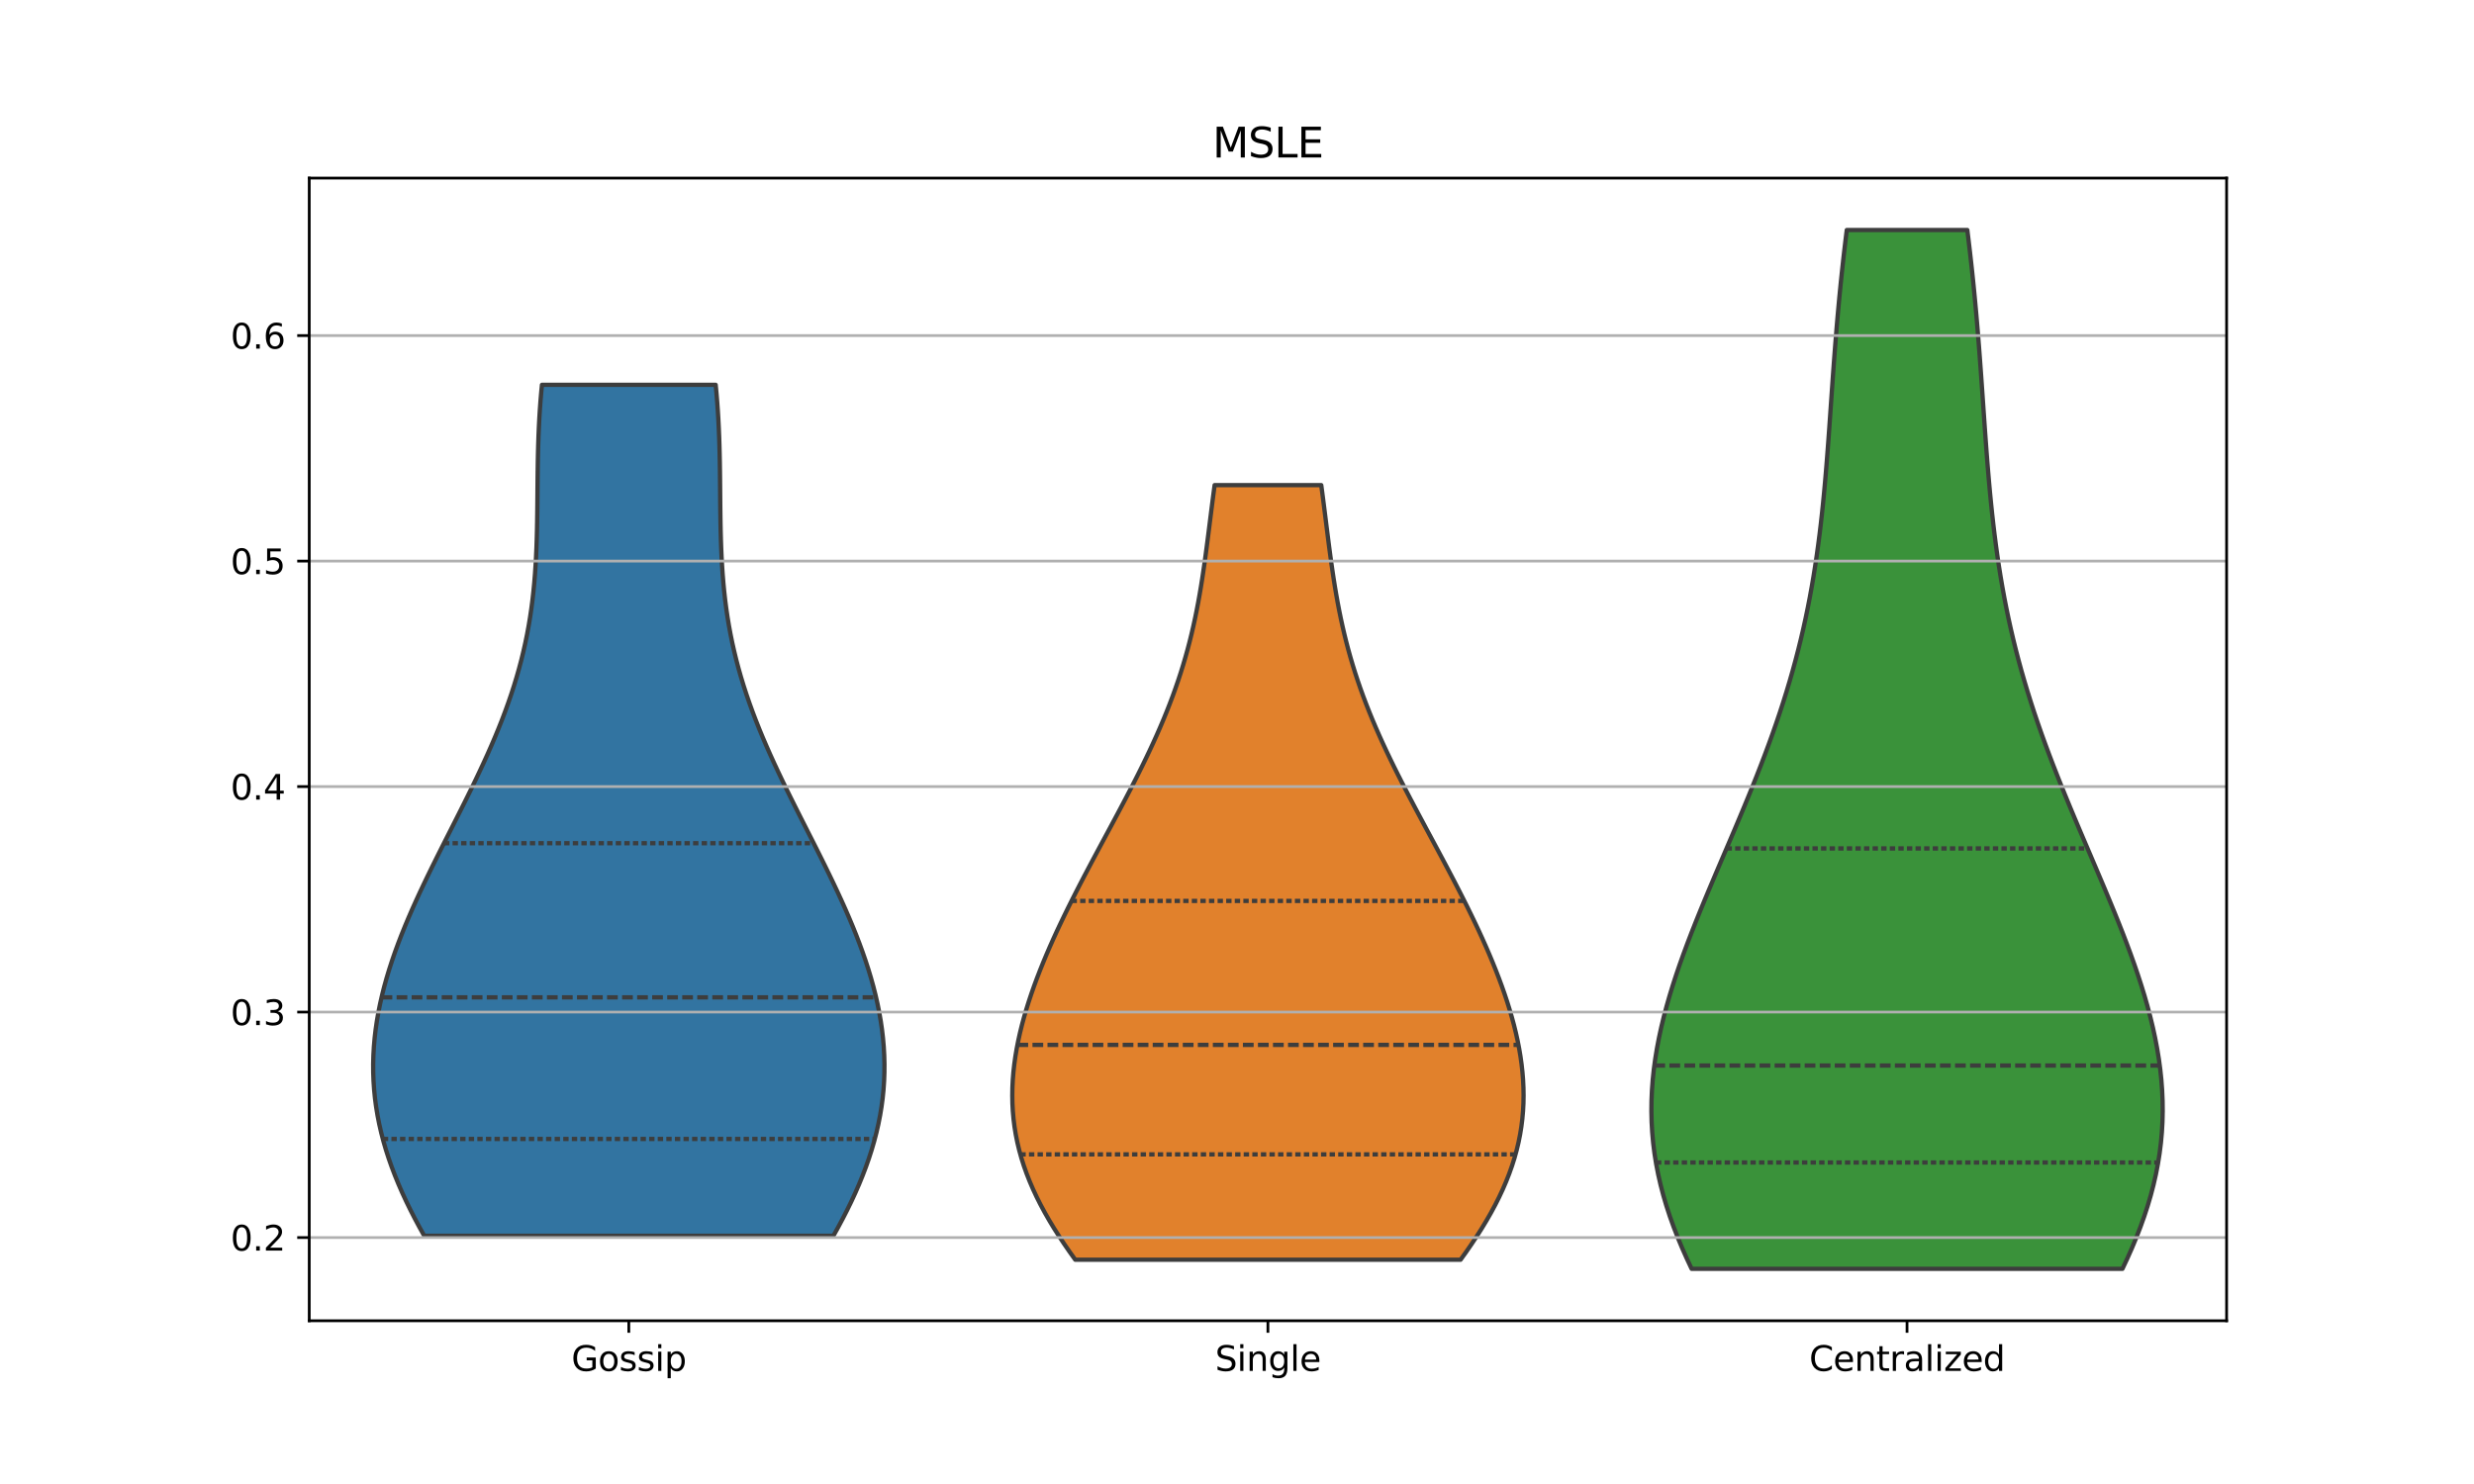 <?xml version="1.0" encoding="utf-8" standalone="no"?>
<!DOCTYPE svg PUBLIC "-//W3C//DTD SVG 1.1//EN"
  "http://www.w3.org/Graphics/SVG/1.1/DTD/svg11.dtd">
<svg xmlns:xlink="http://www.w3.org/1999/xlink" width="720pt" height="432pt" viewBox="0 0 720 432" xmlns="http://www.w3.org/2000/svg" version="1.1">
 <defs>
  <style type="text/css">*{stroke-linejoin: round; stroke-linecap: butt}</style>
 </defs>
 <g id="figure_1">
  <g id="patch_1">
   <path d="M 0 432 
L 720 432 
L 720 0 
L 0 0 
z
" style="fill: #ffffff"/>
  </g>
  <g id="axes_1">
   <g id="patch_2">
    <path d="M 90 384.48 
L 648 384.48 
L 648 51.84 
L 90 51.84 
z
" style="fill: #ffffff"/>
   </g>
   <g id="PolyCollection_1">
    <defs>
     <path id="mb5cbb86683" d="M 242.541 -72.25 
L 123.459 -72.25 
L 122.071 -74.752 
L 120.736 -77.254 
L 119.456 -79.757 
L 118.235 -82.259 
L 117.077 -84.761 
L 115.985 -87.263 
L 114.96 -89.766 
L 114.006 -92.268 
L 113.125 -94.77 
L 112.319 -97.272 
L 111.59 -99.774 
L 110.938 -102.277 
L 110.365 -104.779 
L 109.872 -107.281 
L 109.46 -109.783 
L 109.127 -112.285 
L 108.876 -114.788 
L 108.704 -117.29 
L 108.613 -119.792 
L 108.6 -122.294 
L 108.666 -124.797 
L 108.808 -127.299 
L 109.026 -129.801 
L 109.318 -132.303 
L 109.683 -134.805 
L 110.118 -137.308 
L 110.622 -139.81 
L 111.192 -142.312 
L 111.826 -144.814 
L 112.522 -147.317 
L 113.277 -149.819 
L 114.088 -152.321 
L 114.953 -154.823 
L 115.869 -157.325 
L 116.832 -159.828 
L 117.84 -162.33 
L 118.889 -164.832 
L 119.976 -167.334 
L 121.098 -169.837 
L 122.25 -172.339 
L 123.431 -174.841 
L 124.635 -177.343 
L 125.859 -179.845 
L 127.1 -182.348 
L 128.353 -184.85 
L 129.615 -187.352 
L 130.881 -189.854 
L 132.149 -192.357 
L 133.414 -194.859 
L 134.671 -197.361 
L 135.918 -199.863 
L 137.15 -202.365 
L 138.364 -204.868 
L 139.556 -207.37 
L 140.723 -209.872 
L 141.861 -212.374 
L 142.967 -214.877 
L 144.038 -217.379 
L 145.072 -219.881 
L 146.065 -222.383 
L 147.015 -224.885 
L 147.92 -227.388 
L 148.779 -229.89 
L 149.59 -232.392 
L 150.352 -234.894 
L 151.064 -237.397 
L 151.726 -239.899 
L 152.336 -242.401 
L 152.897 -244.903 
L 153.407 -247.405 
L 153.868 -249.908 
L 154.282 -252.41 
L 154.649 -254.912 
L 154.972 -257.414 
L 155.252 -259.917 
L 155.493 -262.419 
L 155.697 -264.921 
L 155.866 -267.423 
L 156.005 -269.925 
L 156.116 -272.428 
L 156.203 -274.93 
L 156.27 -277.432 
L 156.319 -279.934 
L 156.356 -282.437 
L 156.384 -284.939 
L 156.406 -287.441 
L 156.427 -289.943 
L 156.45 -292.445 
L 156.478 -294.948 
L 156.516 -297.45 
L 156.565 -299.952 
L 156.63 -302.454 
L 156.713 -304.957 
L 156.817 -307.459 
L 156.944 -309.961 
L 157.096 -312.463 
L 157.275 -314.965 
L 157.482 -317.468 
L 157.719 -319.97 
L 208.281 -319.97 
L 208.281 -319.97 
L 208.518 -317.468 
L 208.725 -314.965 
L 208.904 -312.463 
L 209.056 -309.961 
L 209.183 -307.459 
L 209.287 -304.957 
L 209.37 -302.454 
L 209.435 -299.952 
L 209.484 -297.45 
L 209.522 -294.948 
L 209.55 -292.445 
L 209.573 -289.943 
L 209.594 -287.441 
L 209.616 -284.939 
L 209.644 -282.437 
L 209.681 -279.934 
L 209.73 -277.432 
L 209.797 -274.93 
L 209.884 -272.428 
L 209.995 -269.925 
L 210.134 -267.423 
L 210.303 -264.921 
L 210.507 -262.419 
L 210.748 -259.917 
L 211.028 -257.414 
L 211.351 -254.912 
L 211.718 -252.41 
L 212.132 -249.908 
L 212.593 -247.405 
L 213.103 -244.903 
L 213.664 -242.401 
L 214.274 -239.899 
L 214.936 -237.397 
L 215.648 -234.894 
L 216.41 -232.392 
L 217.221 -229.89 
L 218.08 -227.388 
L 218.985 -224.885 
L 219.935 -222.383 
L 220.928 -219.881 
L 221.962 -217.379 
L 223.033 -214.877 
L 224.139 -212.374 
L 225.277 -209.872 
L 226.444 -207.37 
L 227.636 -204.868 
L 228.85 -202.365 
L 230.082 -199.863 
L 231.329 -197.361 
L 232.586 -194.859 
L 233.851 -192.357 
L 235.119 -189.854 
L 236.385 -187.352 
L 237.647 -184.85 
L 238.9 -182.348 
L 240.141 -179.845 
L 241.365 -177.343 
L 242.569 -174.841 
L 243.75 -172.339 
L 244.902 -169.837 
L 246.024 -167.334 
L 247.111 -164.832 
L 248.16 -162.33 
L 249.168 -159.828 
L 250.131 -157.325 
L 251.047 -154.823 
L 251.912 -152.321 
L 252.723 -149.819 
L 253.478 -147.317 
L 254.174 -144.814 
L 254.808 -142.312 
L 255.378 -139.81 
L 255.882 -137.308 
L 256.317 -134.805 
L 256.682 -132.303 
L 256.974 -129.801 
L 257.192 -127.299 
L 257.334 -124.797 
L 257.4 -122.294 
L 257.387 -119.792 
L 257.296 -117.29 
L 257.124 -114.788 
L 256.873 -112.285 
L 256.54 -109.783 
L 256.128 -107.281 
L 255.635 -104.779 
L 255.062 -102.277 
L 254.41 -99.774 
L 253.681 -97.272 
L 252.875 -94.77 
L 251.994 -92.268 
L 251.04 -89.766 
L 250.015 -87.263 
L 248.923 -84.761 
L 247.765 -82.259 
L 246.544 -79.757 
L 245.264 -77.254 
L 243.929 -74.752 
L 242.541 -72.25 
z
" style="stroke: #3d3d3d; stroke-width: 1.25"/>
    </defs>
    <g clip-path="url(#pfa873c2f67)">
     <use xlink:href="#mb5cbb86683" x="0" y="432" style="fill: #3274a1; stroke: #3d3d3d; stroke-width: 1.25"/>
    </g>
   </g>
   <g id="PolyCollection_2">
    <defs>
     <path id="m5219330951" d="M 425.066 -65.284 
L 312.934 -65.284 
L 311.307 -67.561 
L 309.736 -69.839 
L 308.224 -72.117 
L 306.777 -74.394 
L 305.399 -76.672 
L 304.094 -78.95 
L 302.867 -81.227 
L 301.719 -83.505 
L 300.653 -85.783 
L 299.672 -88.06 
L 298.777 -90.338 
L 297.969 -92.616 
L 297.249 -94.894 
L 296.617 -97.171 
L 296.073 -99.449 
L 295.616 -101.727 
L 295.246 -104.004 
L 294.961 -106.282 
L 294.76 -108.56 
L 294.64 -110.837 
L 294.6 -113.115 
L 294.637 -115.393 
L 294.749 -117.67 
L 294.934 -119.948 
L 295.188 -122.226 
L 295.508 -124.504 
L 295.893 -126.781 
L 296.34 -129.059 
L 296.845 -131.337 
L 297.405 -133.614 
L 298.019 -135.892 
L 298.684 -138.17 
L 299.396 -140.447 
L 300.154 -142.725 
L 300.956 -145.003 
L 301.798 -147.281 
L 302.679 -149.558 
L 303.596 -151.836 
L 304.548 -154.114 
L 305.532 -156.391 
L 306.547 -158.669 
L 307.589 -160.947 
L 308.659 -163.224 
L 309.753 -165.502 
L 310.869 -167.78 
L 312.005 -170.057 
L 313.161 -172.335 
L 314.332 -174.613 
L 315.518 -176.891 
L 316.716 -179.168 
L 317.923 -181.446 
L 319.139 -183.724 
L 320.359 -186.001 
L 321.582 -188.279 
L 322.806 -190.557 
L 324.027 -192.834 
L 325.244 -195.112 
L 326.453 -197.39 
L 327.653 -199.667 
L 328.839 -201.945 
L 330.011 -204.223 
L 331.166 -206.501 
L 332.3 -208.778 
L 333.411 -211.056 
L 334.498 -213.334 
L 335.558 -215.611 
L 336.589 -217.889 
L 337.589 -220.167 
L 338.556 -222.444 
L 339.489 -224.722 
L 340.387 -227 
L 341.248 -229.277 
L 342.071 -231.555 
L 342.857 -233.833 
L 343.605 -236.111 
L 344.314 -238.388 
L 344.986 -240.666 
L 345.62 -242.944 
L 346.217 -245.221 
L 346.779 -247.499 
L 347.307 -249.777 
L 347.802 -252.054 
L 348.266 -254.332 
L 348.702 -256.61 
L 349.111 -258.887 
L 349.496 -261.165 
L 349.86 -263.443 
L 350.204 -265.721 
L 350.532 -267.998 
L 350.847 -270.276 
L 351.15 -272.554 
L 351.446 -274.831 
L 351.735 -277.109 
L 352.021 -279.387 
L 352.307 -281.664 
L 352.594 -283.942 
L 352.884 -286.22 
L 353.18 -288.497 
L 353.483 -290.775 
L 384.517 -290.775 
L 384.517 -290.775 
L 384.82 -288.497 
L 385.116 -286.22 
L 385.406 -283.942 
L 385.693 -281.664 
L 385.979 -279.387 
L 386.265 -277.109 
L 386.554 -274.831 
L 386.85 -272.554 
L 387.153 -270.276 
L 387.468 -267.998 
L 387.796 -265.721 
L 388.14 -263.443 
L 388.504 -261.165 
L 388.889 -258.887 
L 389.298 -256.61 
L 389.734 -254.332 
L 390.198 -252.054 
L 390.693 -249.777 
L 391.221 -247.499 
L 391.783 -245.221 
L 392.38 -242.944 
L 393.014 -240.666 
L 393.686 -238.388 
L 394.395 -236.111 
L 395.143 -233.833 
L 395.929 -231.555 
L 396.752 -229.277 
L 397.613 -227 
L 398.511 -224.722 
L 399.444 -222.444 
L 400.411 -220.167 
L 401.411 -217.889 
L 402.442 -215.611 
L 403.502 -213.334 
L 404.589 -211.056 
L 405.7 -208.778 
L 406.834 -206.501 
L 407.989 -204.223 
L 409.161 -201.945 
L 410.347 -199.667 
L 411.547 -197.39 
L 412.756 -195.112 
L 413.973 -192.834 
L 415.194 -190.557 
L 416.418 -188.279 
L 417.641 -186.001 
L 418.861 -183.724 
L 420.077 -181.446 
L 421.284 -179.168 
L 422.482 -176.891 
L 423.668 -174.613 
L 424.839 -172.335 
L 425.995 -170.057 
L 427.131 -167.78 
L 428.247 -165.502 
L 429.341 -163.224 
L 430.411 -160.947 
L 431.453 -158.669 
L 432.468 -156.391 
L 433.452 -154.114 
L 434.404 -151.836 
L 435.321 -149.558 
L 436.202 -147.281 
L 437.044 -145.003 
L 437.846 -142.725 
L 438.604 -140.447 
L 439.316 -138.17 
L 439.981 -135.892 
L 440.595 -133.614 
L 441.155 -131.337 
L 441.66 -129.059 
L 442.107 -126.781 
L 442.492 -124.504 
L 442.812 -122.226 
L 443.066 -119.948 
L 443.251 -117.67 
L 443.363 -115.393 
L 443.4 -113.115 
L 443.36 -110.837 
L 443.24 -108.56 
L 443.039 -106.282 
L 442.754 -104.004 
L 442.384 -101.727 
L 441.927 -99.449 
L 441.383 -97.171 
L 440.751 -94.894 
L 440.031 -92.616 
L 439.223 -90.338 
L 438.328 -88.06 
L 437.347 -85.783 
L 436.281 -83.505 
L 435.133 -81.227 
L 433.906 -78.95 
L 432.601 -76.672 
L 431.223 -74.394 
L 429.776 -72.117 
L 428.264 -69.839 
L 426.693 -67.561 
L 425.066 -65.284 
z
" style="stroke: #3d3d3d; stroke-width: 1.25"/>
    </defs>
    <g clip-path="url(#pfa873c2f67)">
     <use xlink:href="#m5219330951" x="0" y="432" style="fill: #e1812c; stroke: #3d3d3d; stroke-width: 1.25"/>
    </g>
   </g>
   <g id="PolyCollection_3">
    <defs>
     <path id="meb110353a3" d="M 617.694 -62.64 
L 492.306 -62.64 
L 490.873 -65.695 
L 489.518 -68.749 
L 488.247 -71.804 
L 487.063 -74.858 
L 485.971 -77.913 
L 484.974 -80.967 
L 484.075 -84.022 
L 483.277 -87.076 
L 482.581 -90.131 
L 481.99 -93.185 
L 481.503 -96.24 
L 481.121 -99.295 
L 480.843 -102.349 
L 480.67 -105.404 
L 480.6 -108.458 
L 480.631 -111.513 
L 480.761 -114.567 
L 480.988 -117.622 
L 481.308 -120.676 
L 481.719 -123.731 
L 482.217 -126.785 
L 482.799 -129.84 
L 483.459 -132.895 
L 484.195 -135.949 
L 485.001 -139.004 
L 485.873 -142.058 
L 486.807 -145.113 
L 487.798 -148.167 
L 488.84 -151.222 
L 489.93 -154.276 
L 491.062 -157.331 
L 492.232 -160.385 
L 493.435 -163.44 
L 494.666 -166.495 
L 495.92 -169.549 
L 497.193 -172.604 
L 498.482 -175.658 
L 499.78 -178.713 
L 501.084 -181.767 
L 502.391 -184.822 
L 503.695 -187.876 
L 504.993 -190.931 
L 506.282 -193.985 
L 507.558 -197.04 
L 508.817 -200.095 
L 510.057 -203.149 
L 511.274 -206.204 
L 512.466 -209.258 
L 513.631 -212.313 
L 514.765 -215.367 
L 515.867 -218.422 
L 516.934 -221.476 
L 517.966 -224.531 
L 518.96 -227.585 
L 519.916 -230.64 
L 520.832 -233.695 
L 521.709 -236.749 
L 522.544 -239.804 
L 523.339 -242.858 
L 524.093 -245.913 
L 524.806 -248.967 
L 525.479 -252.022 
L 526.112 -255.076 
L 526.708 -258.131 
L 527.265 -261.185 
L 527.787 -264.24 
L 528.274 -267.295 
L 528.728 -270.349 
L 529.151 -273.404 
L 529.544 -276.458 
L 529.911 -279.513 
L 530.252 -282.567 
L 530.57 -285.622 
L 530.867 -288.676 
L 531.146 -291.731 
L 531.408 -294.785 
L 531.657 -297.84 
L 531.894 -300.895 
L 532.122 -303.949 
L 532.343 -307.004 
L 532.558 -310.058 
L 532.771 -313.113 
L 532.984 -316.167 
L 533.197 -319.222 
L 533.413 -322.276 
L 533.634 -325.331 
L 533.861 -328.385 
L 534.096 -331.44 
L 534.34 -334.495 
L 534.594 -337.549 
L 534.86 -340.604 
L 535.137 -343.658 
L 535.427 -346.713 
L 535.731 -349.767 
L 536.049 -352.822 
L 536.381 -355.876 
L 536.727 -358.931 
L 537.087 -361.985 
L 537.461 -365.04 
L 572.539 -365.04 
L 572.539 -365.04 
L 572.913 -361.985 
L 573.273 -358.931 
L 573.619 -355.876 
L 573.951 -352.822 
L 574.269 -349.767 
L 574.573 -346.713 
L 574.863 -343.658 
L 575.14 -340.604 
L 575.406 -337.549 
L 575.66 -334.495 
L 575.904 -331.44 
L 576.139 -328.385 
L 576.366 -325.331 
L 576.587 -322.276 
L 576.803 -319.222 
L 577.016 -316.167 
L 577.229 -313.113 
L 577.442 -310.058 
L 577.657 -307.004 
L 577.878 -303.949 
L 578.106 -300.895 
L 578.343 -297.84 
L 578.592 -294.785 
L 578.854 -291.731 
L 579.133 -288.676 
L 579.43 -285.622 
L 579.748 -282.567 
L 580.089 -279.513 
L 580.456 -276.458 
L 580.849 -273.404 
L 581.272 -270.349 
L 581.726 -267.295 
L 582.213 -264.24 
L 582.735 -261.185 
L 583.292 -258.131 
L 583.888 -255.076 
L 584.521 -252.022 
L 585.194 -248.967 
L 585.907 -245.913 
L 586.661 -242.858 
L 587.456 -239.804 
L 588.291 -236.749 
L 589.168 -233.695 
L 590.084 -230.64 
L 591.04 -227.585 
L 592.034 -224.531 
L 593.066 -221.476 
L 594.133 -218.422 
L 595.235 -215.367 
L 596.369 -212.313 
L 597.534 -209.258 
L 598.726 -206.204 
L 599.943 -203.149 
L 601.183 -200.095 
L 602.442 -197.04 
L 603.718 -193.985 
L 605.007 -190.931 
L 606.305 -187.876 
L 607.609 -184.822 
L 608.916 -181.767 
L 610.22 -178.713 
L 611.518 -175.658 
L 612.807 -172.604 
L 614.08 -169.549 
L 615.334 -166.495 
L 616.565 -163.44 
L 617.768 -160.385 
L 618.938 -157.331 
L 620.07 -154.276 
L 621.16 -151.222 
L 622.202 -148.167 
L 623.193 -145.113 
L 624.127 -142.058 
L 624.999 -139.004 
L 625.805 -135.949 
L 626.541 -132.895 
L 627.201 -129.84 
L 627.783 -126.785 
L 628.281 -123.731 
L 628.692 -120.676 
L 629.012 -117.622 
L 629.239 -114.567 
L 629.369 -111.513 
L 629.4 -108.458 
L 629.33 -105.404 
L 629.157 -102.349 
L 628.879 -99.295 
L 628.497 -96.24 
L 628.01 -93.185 
L 627.419 -90.131 
L 626.723 -87.076 
L 625.925 -84.022 
L 625.026 -80.967 
L 624.029 -77.913 
L 622.937 -74.858 
L 621.753 -71.804 
L 620.482 -68.749 
L 619.127 -65.695 
L 617.694 -62.64 
z
" style="stroke: #3d3d3d; stroke-width: 1.25"/>
    </defs>
    <g clip-path="url(#pfa873c2f67)">
     <use xlink:href="#meb110353a3" x="0" y="432" style="fill: #3a923a; stroke: #3d3d3d; stroke-width: 1.25"/>
    </g>
   </g>
   <g id="matplotlib.axis_1">
    <g id="xtick_1">
     <g id="line2d_1">
      <defs>
       <path id="m7d1cf54cdc" d="M 0 0 
L 0 3.5 
" style="stroke: #000000; stroke-width: 0.8"/>
      </defs>
      <g>
       <use xlink:href="#m7d1cf54cdc" x="183" y="384.48" style="stroke: #000000; stroke-width: 0.8"/>
      </g>
     </g>
     <g id="text_1">
      <!-- Gossip -->
      <g transform="translate(166.294 399.078) scale(0.1 -0.1)">
       <defs>
        <path id="DejaVuSans-47" d="M 3809 666 
L 3809 1919 
L 2778 1919 
L 2778 2438 
L 4434 2438 
L 4434 434 
Q 4069 175 3628 42 
Q 3188 -91 2688 -91 
Q 1594 -91 976 548 
Q 359 1188 359 2328 
Q 359 3472 976 4111 
Q 1594 4750 2688 4750 
Q 3144 4750 3555 4637 
Q 3966 4525 4313 4306 
L 4313 3634 
Q 3963 3931 3569 4081 
Q 3175 4231 2741 4231 
Q 1884 4231 1454 3753 
Q 1025 3275 1025 2328 
Q 1025 1384 1454 906 
Q 1884 428 2741 428 
Q 3075 428 3337 486 
Q 3600 544 3809 666 
z
" transform="scale(0.016)"/>
        <path id="DejaVuSans-6f" d="M 1959 3097 
Q 1497 3097 1228 2736 
Q 959 2375 959 1747 
Q 959 1119 1226 758 
Q 1494 397 1959 397 
Q 2419 397 2687 759 
Q 2956 1122 2956 1747 
Q 2956 2369 2687 2733 
Q 2419 3097 1959 3097 
z
M 1959 3584 
Q 2709 3584 3137 3096 
Q 3566 2609 3566 1747 
Q 3566 888 3137 398 
Q 2709 -91 1959 -91 
Q 1206 -91 779 398 
Q 353 888 353 1747 
Q 353 2609 779 3096 
Q 1206 3584 1959 3584 
z
" transform="scale(0.016)"/>
        <path id="DejaVuSans-73" d="M 2834 3397 
L 2834 2853 
Q 2591 2978 2328 3040 
Q 2066 3103 1784 3103 
Q 1356 3103 1142 2972 
Q 928 2841 928 2578 
Q 928 2378 1081 2264 
Q 1234 2150 1697 2047 
L 1894 2003 
Q 2506 1872 2764 1633 
Q 3022 1394 3022 966 
Q 3022 478 2636 193 
Q 2250 -91 1575 -91 
Q 1294 -91 989 -36 
Q 684 19 347 128 
L 347 722 
Q 666 556 975 473 
Q 1284 391 1588 391 
Q 1994 391 2212 530 
Q 2431 669 2431 922 
Q 2431 1156 2273 1281 
Q 2116 1406 1581 1522 
L 1381 1569 
Q 847 1681 609 1914 
Q 372 2147 372 2553 
Q 372 3047 722 3315 
Q 1072 3584 1716 3584 
Q 2034 3584 2315 3537 
Q 2597 3491 2834 3397 
z
" transform="scale(0.016)"/>
        <path id="DejaVuSans-69" d="M 603 3500 
L 1178 3500 
L 1178 0 
L 603 0 
L 603 3500 
z
M 603 4863 
L 1178 4863 
L 1178 4134 
L 603 4134 
L 603 4863 
z
" transform="scale(0.016)"/>
        <path id="DejaVuSans-70" d="M 1159 525 
L 1159 -1331 
L 581 -1331 
L 581 3500 
L 1159 3500 
L 1159 2969 
Q 1341 3281 1617 3432 
Q 1894 3584 2278 3584 
Q 2916 3584 3314 3078 
Q 3713 2572 3713 1747 
Q 3713 922 3314 415 
Q 2916 -91 2278 -91 
Q 1894 -91 1617 61 
Q 1341 213 1159 525 
z
M 3116 1747 
Q 3116 2381 2855 2742 
Q 2594 3103 2138 3103 
Q 1681 3103 1420 2742 
Q 1159 2381 1159 1747 
Q 1159 1113 1420 752 
Q 1681 391 2138 391 
Q 2594 391 2855 752 
Q 3116 1113 3116 1747 
z
" transform="scale(0.016)"/>
       </defs>
       <use xlink:href="#DejaVuSans-47"/>
       <use xlink:href="#DejaVuSans-6f" x="77.49"/>
       <use xlink:href="#DejaVuSans-73" x="138.672"/>
       <use xlink:href="#DejaVuSans-73" x="190.771"/>
       <use xlink:href="#DejaVuSans-69" x="242.871"/>
       <use xlink:href="#DejaVuSans-70" x="270.654"/>
      </g>
     </g>
    </g>
    <g id="xtick_2">
     <g id="line2d_2">
      <g>
       <use xlink:href="#m7d1cf54cdc" x="369" y="384.48" style="stroke: #000000; stroke-width: 0.8"/>
      </g>
     </g>
     <g id="text_2">
      <!-- Single -->
      <g transform="translate(353.628 399.078) scale(0.1 -0.1)">
       <defs>
        <path id="DejaVuSans-53" d="M 3425 4513 
L 3425 3897 
Q 3066 4069 2747 4153 
Q 2428 4238 2131 4238 
Q 1616 4238 1336 4038 
Q 1056 3838 1056 3469 
Q 1056 3159 1242 3001 
Q 1428 2844 1947 2747 
L 2328 2669 
Q 3034 2534 3370 2195 
Q 3706 1856 3706 1288 
Q 3706 609 3251 259 
Q 2797 -91 1919 -91 
Q 1588 -91 1214 -16 
Q 841 59 441 206 
L 441 856 
Q 825 641 1194 531 
Q 1563 422 1919 422 
Q 2459 422 2753 634 
Q 3047 847 3047 1241 
Q 3047 1584 2836 1778 
Q 2625 1972 2144 2069 
L 1759 2144 
Q 1053 2284 737 2584 
Q 422 2884 422 3419 
Q 422 4038 858 4394 
Q 1294 4750 2059 4750 
Q 2388 4750 2728 4690 
Q 3069 4631 3425 4513 
z
" transform="scale(0.016)"/>
        <path id="DejaVuSans-6e" d="M 3513 2113 
L 3513 0 
L 2938 0 
L 2938 2094 
Q 2938 2591 2744 2837 
Q 2550 3084 2163 3084 
Q 1697 3084 1428 2787 
Q 1159 2491 1159 1978 
L 1159 0 
L 581 0 
L 581 3500 
L 1159 3500 
L 1159 2956 
Q 1366 3272 1645 3428 
Q 1925 3584 2291 3584 
Q 2894 3584 3203 3211 
Q 3513 2838 3513 2113 
z
" transform="scale(0.016)"/>
        <path id="DejaVuSans-67" d="M 2906 1791 
Q 2906 2416 2648 2759 
Q 2391 3103 1925 3103 
Q 1463 3103 1205 2759 
Q 947 2416 947 1791 
Q 947 1169 1205 825 
Q 1463 481 1925 481 
Q 2391 481 2648 825 
Q 2906 1169 2906 1791 
z
M 3481 434 
Q 3481 -459 3084 -895 
Q 2688 -1331 1869 -1331 
Q 1566 -1331 1297 -1286 
Q 1028 -1241 775 -1147 
L 775 -588 
Q 1028 -725 1275 -790 
Q 1522 -856 1778 -856 
Q 2344 -856 2625 -561 
Q 2906 -266 2906 331 
L 2906 616 
Q 2728 306 2450 153 
Q 2172 0 1784 0 
Q 1141 0 747 490 
Q 353 981 353 1791 
Q 353 2603 747 3093 
Q 1141 3584 1784 3584 
Q 2172 3584 2450 3431 
Q 2728 3278 2906 2969 
L 2906 3500 
L 3481 3500 
L 3481 434 
z
" transform="scale(0.016)"/>
        <path id="DejaVuSans-6c" d="M 603 4863 
L 1178 4863 
L 1178 0 
L 603 0 
L 603 4863 
z
" transform="scale(0.016)"/>
        <path id="DejaVuSans-65" d="M 3597 1894 
L 3597 1613 
L 953 1613 
Q 991 1019 1311 708 
Q 1631 397 2203 397 
Q 2534 397 2845 478 
Q 3156 559 3463 722 
L 3463 178 
Q 3153 47 2828 -22 
Q 2503 -91 2169 -91 
Q 1331 -91 842 396 
Q 353 884 353 1716 
Q 353 2575 817 3079 
Q 1281 3584 2069 3584 
Q 2775 3584 3186 3129 
Q 3597 2675 3597 1894 
z
M 3022 2063 
Q 3016 2534 2758 2815 
Q 2500 3097 2075 3097 
Q 1594 3097 1305 2825 
Q 1016 2553 972 2059 
L 3022 2063 
z
" transform="scale(0.016)"/>
       </defs>
       <use xlink:href="#DejaVuSans-53"/>
       <use xlink:href="#DejaVuSans-69" x="63.477"/>
       <use xlink:href="#DejaVuSans-6e" x="91.26"/>
       <use xlink:href="#DejaVuSans-67" x="154.639"/>
       <use xlink:href="#DejaVuSans-6c" x="218.115"/>
       <use xlink:href="#DejaVuSans-65" x="245.898"/>
      </g>
     </g>
    </g>
    <g id="xtick_3">
     <g id="line2d_3">
      <g>
       <use xlink:href="#m7d1cf54cdc" x="555" y="384.48" style="stroke: #000000; stroke-width: 0.8"/>
      </g>
     </g>
     <g id="text_3">
      <!-- Centralized -->
      <g transform="translate(526.53 399.078) scale(0.1 -0.1)">
       <defs>
        <path id="DejaVuSans-43" d="M 4122 4306 
L 4122 3641 
Q 3803 3938 3442 4084 
Q 3081 4231 2675 4231 
Q 1875 4231 1450 3742 
Q 1025 3253 1025 2328 
Q 1025 1406 1450 917 
Q 1875 428 2675 428 
Q 3081 428 3442 575 
Q 3803 722 4122 1019 
L 4122 359 
Q 3791 134 3420 21 
Q 3050 -91 2638 -91 
Q 1578 -91 968 557 
Q 359 1206 359 2328 
Q 359 3453 968 4101 
Q 1578 4750 2638 4750 
Q 3056 4750 3426 4639 
Q 3797 4528 4122 4306 
z
" transform="scale(0.016)"/>
        <path id="DejaVuSans-74" d="M 1172 4494 
L 1172 3500 
L 2356 3500 
L 2356 3053 
L 1172 3053 
L 1172 1153 
Q 1172 725 1289 603 
Q 1406 481 1766 481 
L 2356 481 
L 2356 0 
L 1766 0 
Q 1100 0 847 248 
Q 594 497 594 1153 
L 594 3053 
L 172 3053 
L 172 3500 
L 594 3500 
L 594 4494 
L 1172 4494 
z
" transform="scale(0.016)"/>
        <path id="DejaVuSans-72" d="M 2631 2963 
Q 2534 3019 2420 3045 
Q 2306 3072 2169 3072 
Q 1681 3072 1420 2755 
Q 1159 2438 1159 1844 
L 1159 0 
L 581 0 
L 581 3500 
L 1159 3500 
L 1159 2956 
Q 1341 3275 1631 3429 
Q 1922 3584 2338 3584 
Q 2397 3584 2469 3576 
Q 2541 3569 2628 3553 
L 2631 2963 
z
" transform="scale(0.016)"/>
        <path id="DejaVuSans-61" d="M 2194 1759 
Q 1497 1759 1228 1600 
Q 959 1441 959 1056 
Q 959 750 1161 570 
Q 1363 391 1709 391 
Q 2188 391 2477 730 
Q 2766 1069 2766 1631 
L 2766 1759 
L 2194 1759 
z
M 3341 1997 
L 3341 0 
L 2766 0 
L 2766 531 
Q 2569 213 2275 61 
Q 1981 -91 1556 -91 
Q 1019 -91 701 211 
Q 384 513 384 1019 
Q 384 1609 779 1909 
Q 1175 2209 1959 2209 
L 2766 2209 
L 2766 2266 
Q 2766 2663 2505 2880 
Q 2244 3097 1772 3097 
Q 1472 3097 1187 3025 
Q 903 2953 641 2809 
L 641 3341 
Q 956 3463 1253 3523 
Q 1550 3584 1831 3584 
Q 2591 3584 2966 3190 
Q 3341 2797 3341 1997 
z
" transform="scale(0.016)"/>
        <path id="DejaVuSans-7a" d="M 353 3500 
L 3084 3500 
L 3084 2975 
L 922 459 
L 3084 459 
L 3084 0 
L 275 0 
L 275 525 
L 2438 3041 
L 353 3041 
L 353 3500 
z
" transform="scale(0.016)"/>
        <path id="DejaVuSans-64" d="M 2906 2969 
L 2906 4863 
L 3481 4863 
L 3481 0 
L 2906 0 
L 2906 525 
Q 2725 213 2448 61 
Q 2172 -91 1784 -91 
Q 1150 -91 751 415 
Q 353 922 353 1747 
Q 353 2572 751 3078 
Q 1150 3584 1784 3584 
Q 2172 3584 2448 3432 
Q 2725 3281 2906 2969 
z
M 947 1747 
Q 947 1113 1208 752 
Q 1469 391 1925 391 
Q 2381 391 2643 752 
Q 2906 1113 2906 1747 
Q 2906 2381 2643 2742 
Q 2381 3103 1925 3103 
Q 1469 3103 1208 2742 
Q 947 2381 947 1747 
z
" transform="scale(0.016)"/>
       </defs>
       <use xlink:href="#DejaVuSans-43"/>
       <use xlink:href="#DejaVuSans-65" x="69.824"/>
       <use xlink:href="#DejaVuSans-6e" x="131.348"/>
       <use xlink:href="#DejaVuSans-74" x="194.727"/>
       <use xlink:href="#DejaVuSans-72" x="233.936"/>
       <use xlink:href="#DejaVuSans-61" x="275.049"/>
       <use xlink:href="#DejaVuSans-6c" x="336.328"/>
       <use xlink:href="#DejaVuSans-69" x="364.111"/>
       <use xlink:href="#DejaVuSans-7a" x="391.895"/>
       <use xlink:href="#DejaVuSans-65" x="444.385"/>
       <use xlink:href="#DejaVuSans-64" x="505.908"/>
      </g>
     </g>
    </g>
   </g>
   <g id="matplotlib.axis_2">
    <g id="ytick_1">
     <g id="line2d_4">
      <path d="M 90 360.256 
L 648 360.256 
" clip-path="url(#pfa873c2f67)" style="fill: none; stroke: #b0b0b0; stroke-width: 0.8; stroke-linecap: square"/>
     </g>
     <g id="line2d_5">
      <defs>
       <path id="mbeeb9984f0" d="M 0 0 
L -3.5 0 
" style="stroke: #000000; stroke-width: 0.8"/>
      </defs>
      <g>
       <use xlink:href="#mbeeb9984f0" x="90" y="360.256" style="stroke: #000000; stroke-width: 0.8"/>
      </g>
     </g>
     <g id="text_4">
      <!-- 0.2 -->
      <g transform="translate(67.097 364.056) scale(0.1 -0.1)">
       <defs>
        <path id="DejaVuSans-30" d="M 2034 4250 
Q 1547 4250 1301 3770 
Q 1056 3291 1056 2328 
Q 1056 1369 1301 889 
Q 1547 409 2034 409 
Q 2525 409 2770 889 
Q 3016 1369 3016 2328 
Q 3016 3291 2770 3770 
Q 2525 4250 2034 4250 
z
M 2034 4750 
Q 2819 4750 3233 4129 
Q 3647 3509 3647 2328 
Q 3647 1150 3233 529 
Q 2819 -91 2034 -91 
Q 1250 -91 836 529 
Q 422 1150 422 2328 
Q 422 3509 836 4129 
Q 1250 4750 2034 4750 
z
" transform="scale(0.016)"/>
        <path id="DejaVuSans-2e" d="M 684 794 
L 1344 794 
L 1344 0 
L 684 0 
L 684 794 
z
" transform="scale(0.016)"/>
        <path id="DejaVuSans-32" d="M 1228 531 
L 3431 531 
L 3431 0 
L 469 0 
L 469 531 
Q 828 903 1448 1529 
Q 2069 2156 2228 2338 
Q 2531 2678 2651 2914 
Q 2772 3150 2772 3378 
Q 2772 3750 2511 3984 
Q 2250 4219 1831 4219 
Q 1534 4219 1204 4116 
Q 875 4013 500 3803 
L 500 4441 
Q 881 4594 1212 4672 
Q 1544 4750 1819 4750 
Q 2544 4750 2975 4387 
Q 3406 4025 3406 3419 
Q 3406 3131 3298 2873 
Q 3191 2616 2906 2266 
Q 2828 2175 2409 1742 
Q 1991 1309 1228 531 
z
" transform="scale(0.016)"/>
       </defs>
       <use xlink:href="#DejaVuSans-30"/>
       <use xlink:href="#DejaVuSans-2e" x="63.623"/>
       <use xlink:href="#DejaVuSans-32" x="95.41"/>
      </g>
     </g>
    </g>
    <g id="ytick_2">
     <g id="line2d_6">
      <path d="M 90 294.614 
L 648 294.614 
" clip-path="url(#pfa873c2f67)" style="fill: none; stroke: #b0b0b0; stroke-width: 0.8; stroke-linecap: square"/>
     </g>
     <g id="line2d_7">
      <g>
       <use xlink:href="#mbeeb9984f0" x="90" y="294.614" style="stroke: #000000; stroke-width: 0.8"/>
      </g>
     </g>
     <g id="text_5">
      <!-- 0.3 -->
      <g transform="translate(67.097 298.413) scale(0.1 -0.1)">
       <defs>
        <path id="DejaVuSans-33" d="M 2597 2516 
Q 3050 2419 3304 2112 
Q 3559 1806 3559 1356 
Q 3559 666 3084 287 
Q 2609 -91 1734 -91 
Q 1441 -91 1130 -33 
Q 819 25 488 141 
L 488 750 
Q 750 597 1062 519 
Q 1375 441 1716 441 
Q 2309 441 2620 675 
Q 2931 909 2931 1356 
Q 2931 1769 2642 2001 
Q 2353 2234 1838 2234 
L 1294 2234 
L 1294 2753 
L 1863 2753 
Q 2328 2753 2575 2939 
Q 2822 3125 2822 3475 
Q 2822 3834 2567 4026 
Q 2313 4219 1838 4219 
Q 1578 4219 1281 4162 
Q 984 4106 628 3988 
L 628 4550 
Q 988 4650 1302 4700 
Q 1616 4750 1894 4750 
Q 2613 4750 3031 4423 
Q 3450 4097 3450 3541 
Q 3450 3153 3228 2886 
Q 3006 2619 2597 2516 
z
" transform="scale(0.016)"/>
       </defs>
       <use xlink:href="#DejaVuSans-30"/>
       <use xlink:href="#DejaVuSans-2e" x="63.623"/>
       <use xlink:href="#DejaVuSans-33" x="95.41"/>
      </g>
     </g>
    </g>
    <g id="ytick_3">
     <g id="line2d_8">
      <path d="M 90 228.972 
L 648 228.972 
" clip-path="url(#pfa873c2f67)" style="fill: none; stroke: #b0b0b0; stroke-width: 0.8; stroke-linecap: square"/>
     </g>
     <g id="line2d_9">
      <g>
       <use xlink:href="#mbeeb9984f0" x="90" y="228.972" style="stroke: #000000; stroke-width: 0.8"/>
      </g>
     </g>
     <g id="text_6">
      <!-- 0.4 -->
      <g transform="translate(67.097 232.771) scale(0.1 -0.1)">
       <defs>
        <path id="DejaVuSans-34" d="M 2419 4116 
L 825 1625 
L 2419 1625 
L 2419 4116 
z
M 2253 4666 
L 3047 4666 
L 3047 1625 
L 3713 1625 
L 3713 1100 
L 3047 1100 
L 3047 0 
L 2419 0 
L 2419 1100 
L 313 1100 
L 313 1709 
L 2253 4666 
z
" transform="scale(0.016)"/>
       </defs>
       <use xlink:href="#DejaVuSans-30"/>
       <use xlink:href="#DejaVuSans-2e" x="63.623"/>
       <use xlink:href="#DejaVuSans-34" x="95.41"/>
      </g>
     </g>
    </g>
    <g id="ytick_4">
     <g id="line2d_10">
      <path d="M 90 163.33 
L 648 163.33 
" clip-path="url(#pfa873c2f67)" style="fill: none; stroke: #b0b0b0; stroke-width: 0.8; stroke-linecap: square"/>
     </g>
     <g id="line2d_11">
      <g>
       <use xlink:href="#mbeeb9984f0" x="90" y="163.33" style="stroke: #000000; stroke-width: 0.8"/>
      </g>
     </g>
     <g id="text_7">
      <!-- 0.5 -->
      <g transform="translate(67.097 167.129) scale(0.1 -0.1)">
       <defs>
        <path id="DejaVuSans-35" d="M 691 4666 
L 3169 4666 
L 3169 4134 
L 1269 4134 
L 1269 2991 
Q 1406 3038 1543 3061 
Q 1681 3084 1819 3084 
Q 2600 3084 3056 2656 
Q 3513 2228 3513 1497 
Q 3513 744 3044 326 
Q 2575 -91 1722 -91 
Q 1428 -91 1123 -41 
Q 819 9 494 109 
L 494 744 
Q 775 591 1075 516 
Q 1375 441 1709 441 
Q 2250 441 2565 725 
Q 2881 1009 2881 1497 
Q 2881 1984 2565 2268 
Q 2250 2553 1709 2553 
Q 1456 2553 1204 2497 
Q 953 2441 691 2322 
L 691 4666 
z
" transform="scale(0.016)"/>
       </defs>
       <use xlink:href="#DejaVuSans-30"/>
       <use xlink:href="#DejaVuSans-2e" x="63.623"/>
       <use xlink:href="#DejaVuSans-35" x="95.41"/>
      </g>
     </g>
    </g>
    <g id="ytick_5">
     <g id="line2d_12">
      <path d="M 90 97.687 
L 648 97.687 
" clip-path="url(#pfa873c2f67)" style="fill: none; stroke: #b0b0b0; stroke-width: 0.8; stroke-linecap: square"/>
     </g>
     <g id="line2d_13">
      <g>
       <use xlink:href="#mbeeb9984f0" x="90" y="97.687" style="stroke: #000000; stroke-width: 0.8"/>
      </g>
     </g>
     <g id="text_8">
      <!-- 0.6 -->
      <g transform="translate(67.097 101.486) scale(0.1 -0.1)">
       <defs>
        <path id="DejaVuSans-36" d="M 2113 2584 
Q 1688 2584 1439 2293 
Q 1191 2003 1191 1497 
Q 1191 994 1439 701 
Q 1688 409 2113 409 
Q 2538 409 2786 701 
Q 3034 994 3034 1497 
Q 3034 2003 2786 2293 
Q 2538 2584 2113 2584 
z
M 3366 4563 
L 3366 3988 
Q 3128 4100 2886 4159 
Q 2644 4219 2406 4219 
Q 1781 4219 1451 3797 
Q 1122 3375 1075 2522 
Q 1259 2794 1537 2939 
Q 1816 3084 2150 3084 
Q 2853 3084 3261 2657 
Q 3669 2231 3669 1497 
Q 3669 778 3244 343 
Q 2819 -91 2113 -91 
Q 1303 -91 875 529 
Q 447 1150 447 2328 
Q 447 3434 972 4092 
Q 1497 4750 2381 4750 
Q 2619 4750 2861 4703 
Q 3103 4656 3366 4563 
z
" transform="scale(0.016)"/>
       </defs>
       <use xlink:href="#DejaVuSans-30"/>
       <use xlink:href="#DejaVuSans-2e" x="63.623"/>
       <use xlink:href="#DejaVuSans-36" x="95.41"/>
      </g>
     </g>
    </g>
   </g>
   <g id="line2d_14">
    <path d="M 111.414 331.55 
L 254.586 331.55 
" clip-path="url(#pfa873c2f67)" style="fill: none; stroke-dasharray: 1.562,0.938; stroke-dashoffset: 0; stroke: #3d3d3d; stroke-width: 1.25"/>
   </g>
   <g id="line2d_15">
    <path d="M 111.045 290.335 
L 254.955 290.335 
" clip-path="url(#pfa873c2f67)" style="fill: none; stroke-dasharray: 3.125,1.25; stroke-dashoffset: 0; stroke: #3d3d3d; stroke-width: 1.25"/>
   </g>
   <g id="line2d_16">
    <path d="M 129.202 245.466 
L 236.798 245.466 
" clip-path="url(#pfa873c2f67)" style="fill: none; stroke-dasharray: 1.562,0.938; stroke-dashoffset: 0; stroke: #3d3d3d; stroke-width: 1.25"/>
   </g>
   <g id="line2d_17">
    <path d="M 296.954 336.046 
L 441.046 336.046 
" clip-path="url(#pfa873c2f67)" style="fill: none; stroke-dasharray: 1.562,0.938; stroke-dashoffset: 0; stroke: #3d3d3d; stroke-width: 1.25"/>
   </g>
   <g id="line2d_18">
    <path d="M 296.098 304.173 
L 441.902 304.173 
" clip-path="url(#pfa873c2f67)" style="fill: none; stroke-dasharray: 3.125,1.25; stroke-dashoffset: 0; stroke: #3d3d3d; stroke-width: 1.25"/>
   </g>
   <g id="line2d_19">
    <path d="M 311.846 262.262 
L 426.154 262.262 
" clip-path="url(#pfa873c2f67)" style="fill: none; stroke-dasharray: 1.562,0.938; stroke-dashoffset: 0; stroke: #3d3d3d; stroke-width: 1.25"/>
   </g>
   <g id="line2d_20">
    <path d="M 481.925 338.41 
L 628.075 338.41 
" clip-path="url(#pfa873c2f67)" style="fill: none; stroke-dasharray: 1.562,0.938; stroke-dashoffset: 0; stroke: #3d3d3d; stroke-width: 1.25"/>
   </g>
   <g id="line2d_21">
    <path d="M 481.462 310.182 
L 628.538 310.182 
" clip-path="url(#pfa873c2f67)" style="fill: none; stroke-dasharray: 3.125,1.25; stroke-dashoffset: 0; stroke: #3d3d3d; stroke-width: 1.25"/>
   </g>
   <g id="line2d_22">
    <path d="M 502.472 246.988 
L 607.528 246.988 
" clip-path="url(#pfa873c2f67)" style="fill: none; stroke-dasharray: 1.562,0.938; stroke-dashoffset: 0; stroke: #3d3d3d; stroke-width: 1.25"/>
   </g>
   <g id="patch_3">
    <path d="M 90 384.48 
L 90 51.84 
" style="fill: none; stroke: #000000; stroke-width: 0.8; stroke-linejoin: miter; stroke-linecap: square"/>
   </g>
   <g id="patch_4">
    <path d="M 648 384.48 
L 648 51.84 
" style="fill: none; stroke: #000000; stroke-width: 0.8; stroke-linejoin: miter; stroke-linecap: square"/>
   </g>
   <g id="patch_5">
    <path d="M 90 384.48 
L 648 384.48 
" style="fill: none; stroke: #000000; stroke-width: 0.8; stroke-linejoin: miter; stroke-linecap: square"/>
   </g>
   <g id="patch_6">
    <path d="M 90 51.84 
L 648 51.84 
" style="fill: none; stroke: #000000; stroke-width: 0.8; stroke-linejoin: miter; stroke-linecap: square"/>
   </g>
   <g id="text_9">
    <!-- MSLE -->
    <g transform="translate(352.88 45.84) scale(0.12 -0.12)">
     <defs>
      <path id="DejaVuSans-4d" d="M 628 4666 
L 1569 4666 
L 2759 1491 
L 3956 4666 
L 4897 4666 
L 4897 0 
L 4281 0 
L 4281 4097 
L 3078 897 
L 2444 897 
L 1241 4097 
L 1241 0 
L 628 0 
L 628 4666 
z
" transform="scale(0.016)"/>
      <path id="DejaVuSans-4c" d="M 628 4666 
L 1259 4666 
L 1259 531 
L 3531 531 
L 3531 0 
L 628 0 
L 628 4666 
z
" transform="scale(0.016)"/>
      <path id="DejaVuSans-45" d="M 628 4666 
L 3578 4666 
L 3578 4134 
L 1259 4134 
L 1259 2753 
L 3481 2753 
L 3481 2222 
L 1259 2222 
L 1259 531 
L 3634 531 
L 3634 0 
L 628 0 
L 628 4666 
z
" transform="scale(0.016)"/>
     </defs>
     <use xlink:href="#DejaVuSans-4d"/>
     <use xlink:href="#DejaVuSans-53" x="86.279"/>
     <use xlink:href="#DejaVuSans-4c" x="149.756"/>
     <use xlink:href="#DejaVuSans-45" x="205.469"/>
    </g>
   </g>
  </g>
 </g>
 <defs>
  <clipPath id="pfa873c2f67">
   <rect x="90" y="51.84" width="558" height="332.64"/>
  </clipPath>
 </defs>
</svg>
